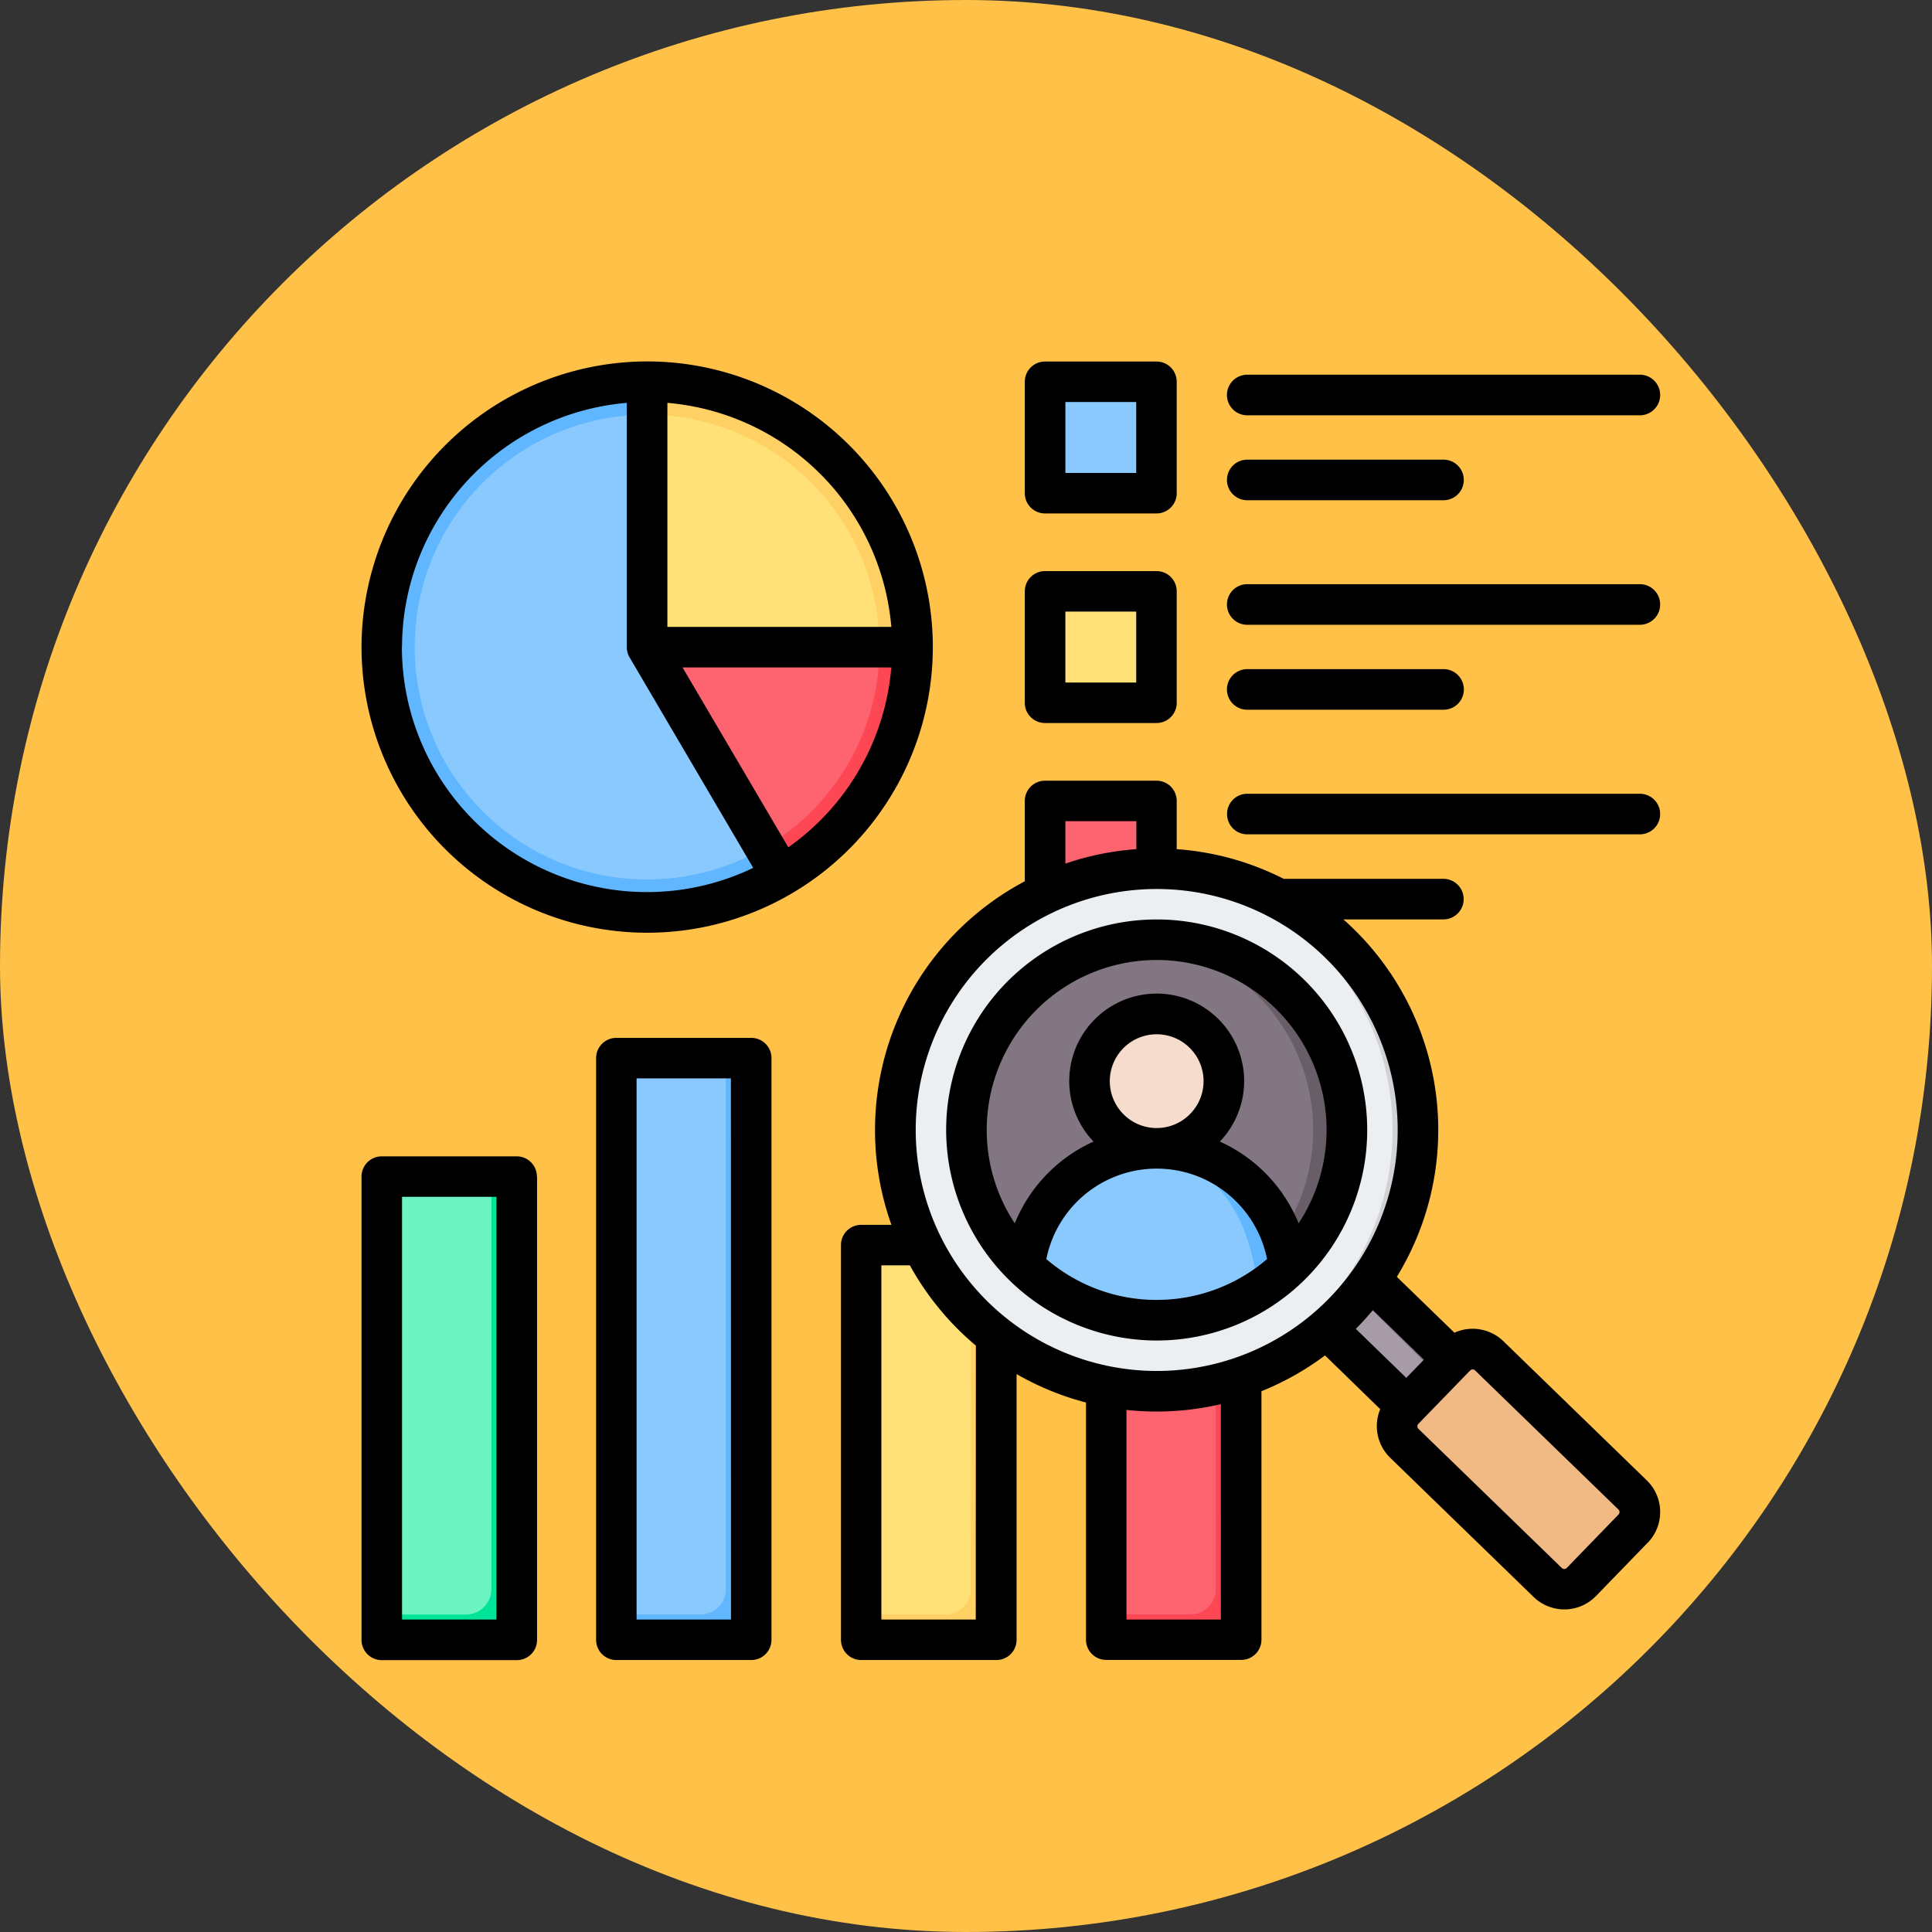<svg xmlns="http://www.w3.org/2000/svg" width="76.563" height="76.563" viewBox="0 0 76.563 76.563">
  <rect x="0" y="0" width="76.563" height="76.563" fill="#333333" stroke="none"/>
  <g id="Grupo_1099541" data-name="Grupo 1099541" transform="translate(-1020.967 -3093)">
    <g id="Grupo_1098742" data-name="Grupo 1098742" transform="translate(1020.967 3093)">
      <rect id="Rectángulo_400898" data-name="Rectángulo 400898" width="76.563" height="76.563" rx="38.281" transform="translate(0 0)" fill="#ffc148"/>
      <rect id="Rectángulo_400907" data-name="Rectángulo 400907" width="76.563" height="76.563" rx="38.281" transform="translate(0 0)" fill="none"/>
    </g>
    <g id="analitica" transform="translate(1067.074 3139.072)">
      <g id="Grupo_1099798" data-name="Grupo 1099798" transform="translate(-35.334 -35.298)">
        <g id="Grupo_1099793" data-name="Grupo 1099793" transform="translate(0 0)">
          <circle id="Elipse_11889" data-name="Elipse 11889" cx="10.515" cy="10.515" r="10.515" transform="translate(0 14.869) rotate(-45)" fill="#60b7ff"/>
          <circle id="Elipse_11890" data-name="Elipse 11890" cx="9.209" cy="9.209" r="9.209" transform="translate(1.847 14.869) rotate(-45)" fill="#8ac9fe"/>
          <path id="Trazado_1033716" data-name="Trazado 1033716" d="M112.608,112.62h10.515a10.511,10.511,0,0,1-5.257,9.108Z" transform="translate(-97.737 -97.751)" fill="#fd4755" fill-rule="evenodd"/>
          <path id="Trazado_1033717" data-name="Trazado 1033717" d="M112.608,112.62h9.209a9.2,9.2,0,0,1-4.6,7.976Z" transform="translate(-97.737 -97.751)" fill="#fe646f" fill-rule="evenodd"/>
          <path id="Trazado_1033718" data-name="Trazado 1033718" d="M123.123,18.525H112.608V8.01A10.515,10.515,0,0,1,123.123,18.525Z" transform="translate(-97.737 -3.657)" fill="#ffd064" fill-rule="evenodd"/>
          <path id="Trazado_1033719" data-name="Trazado 1033719" d="M121.817,30.217h-9.209V21.008A9.209,9.209,0,0,1,121.817,30.217Z" transform="translate(-97.737 -15.348)" fill="#ffe177" fill-rule="evenodd"/>
        </g>
        <g id="Grupo_1099794" data-name="Grupo 1099794" transform="translate(30.366 4.076)">
          <path id="Trazado_1033720" data-name="Trazado 1033720" d="M267.891,5.247H270.6a1.134,1.134,0,0,1,1.132,1.132V9.091a1.134,1.134,0,0,1-1.132,1.132h-2.712a1.134,1.134,0,0,1-1.132-1.132V6.379A1.134,1.134,0,0,1,267.891,5.247Z" transform="translate(-266.759 -5.247)" fill="#8ac9fe" fill-rule="evenodd"/>
          <path id="Trazado_1033721" data-name="Trazado 1033721" d="M267.891,87.873H270.6A1.134,1.134,0,0,1,271.734,89v2.712a1.134,1.134,0,0,1-1.132,1.132h-2.712a1.134,1.134,0,0,1-1.132-1.132V89A1.134,1.134,0,0,1,267.891,87.873Z" transform="translate(-266.759 -79.568)" fill="#ffe177" fill-rule="evenodd"/>
          <path id="Trazado_1033722" data-name="Trazado 1033722" d="M267.891,170.5H270.6a1.134,1.134,0,0,1,1.132,1.132v2.712a1.134,1.134,0,0,1-1.132,1.132h-2.712a1.134,1.134,0,0,1-1.132-1.132V171.63A1.134,1.134,0,0,1,267.891,170.5Z" transform="translate(-266.759 -153.887)" fill="#fe646f" fill-rule="evenodd"/>
        </g>
        <g id="Grupo_1099795" data-name="Grupo 1099795" transform="translate(4.356 31.157)">
          <path id="Trazado_1033723" data-name="Trazado 1033723" d="M198.017,348.361h3.339a1.007,1.007,0,0,1,1.005,1.005V363a1.007,1.007,0,0,1-1.005,1.005h-3.339A1.007,1.007,0,0,1,197.012,363V349.366A1.007,1.007,0,0,1,198.017,348.361Z" transform="translate(-178.013 -340.952)" fill="#ffe177" fill-rule="evenodd"/>
          <path id="Trazado_1033724" data-name="Trazado 1033724" d="M201.356,348.361a1.007,1.007,0,0,1,1.005,1.005V363a1.007,1.007,0,0,1-1.005,1.005h-3.339A1.007,1.007,0,0,1,197.012,363h3.339A1.007,1.007,0,0,0,201.356,362Z" transform="translate(-178.013 -340.952)" fill="#ffd064" fill-rule="evenodd"/>
          <path id="Trazado_1033725" data-name="Trazado 1033725" d="M294.6,348.361h3.339a1.007,1.007,0,0,1,1.005,1.005V363a1.007,1.007,0,0,1-1.005,1.005H294.6A1.007,1.007,0,0,1,293.6,363V349.366A1.007,1.007,0,0,1,294.6,348.361Z" transform="translate(-264.889 -340.952)" fill="#fe646f" fill-rule="evenodd"/>
          <path id="Trazado_1033726" data-name="Trazado 1033726" d="M297.941,348.361a1.007,1.007,0,0,1,1.005,1.005V363a1.007,1.007,0,0,1-1.005,1.005H294.6A1.007,1.007,0,0,1,293.6,363h3.339A1.007,1.007,0,0,0,297.941,362Z" transform="translate(-264.889 -340.952)" fill="#fd4755" fill-rule="evenodd"/>
          <path id="Trazado_1033727" data-name="Trazado 1033727" d="M9.005,321.361h3.339a1.007,1.007,0,0,1,1.005,1.005v16.35a1.007,1.007,0,0,1-1.005,1.005H9.005A1.007,1.007,0,0,1,8,338.716v-16.35A1.007,1.007,0,0,1,9.005,321.361Z" transform="translate(-8 -316.666)" fill="#6cf5c2" fill-rule="evenodd"/>
          <path id="Trazado_1033728" data-name="Trazado 1033728" d="M12.344,321.361a1.007,1.007,0,0,1,1.005,1.005v16.35a1.007,1.007,0,0,1-1.005,1.005H9.005A1.007,1.007,0,0,1,8,338.716h3.339a1.007,1.007,0,0,0,1.005-1.005Z" transform="translate(-8 -316.666)" fill="#00e499" fill-rule="evenodd"/>
          <path id="Trazado_1033729" data-name="Trazado 1033729" d="M101.431,274.658h3.339a1.007,1.007,0,0,1,1.005,1.005v21.044a1.007,1.007,0,0,1-1.005,1.005h-3.339a1.007,1.007,0,0,1-1.005-1.005V275.663A1.007,1.007,0,0,1,101.431,274.658Z" transform="translate(-91.135 -274.658)" fill="#8ac9fe" fill-rule="evenodd"/>
          <path id="Trazado_1033730" data-name="Trazado 1033730" d="M104.77,274.658a1.007,1.007,0,0,1,1.005,1.005v21.044a1.007,1.007,0,0,1-1.005,1.005h-3.339a1.007,1.007,0,0,1-1.005-1.005h3.339a1.007,1.007,0,0,0,1.005-1.005Z" transform="translate(-91.135 -274.658)" fill="#60b7ff" fill-rule="evenodd"/>
        </g>
        <g id="Grupo_1099796" data-name="Grupo 1099796" transform="translate(20.419 19.366)">
          <path id="Trazado_1033731" data-name="Trazado 1033731" d="M374.978,354.862a10.414,10.414,0,0,1-1.757,1.934L378,361.48l1.819-1.875Z" transform="translate(-352.572 -335.009)" fill="#a79ba7" fill-rule="evenodd"/>
          <path id="Trazado_1033732" data-name="Trazado 1033732" d="M386.369,354.541a1.2,1.2,0,0,1-.52.7l4.746,4.715.581-.637Z" transform="translate(-363.931 -334.721)" fill="#837683" fill-rule="evenodd"/>
          <path id="Trazado_1033733" data-name="Trazado 1033733" d="M415.607,398.6l2.053-2.116a.944.944,0,0,0-.02-1.331l-5.686-5.517a.944.944,0,0,0-1.331.02l-2.053,2.116a.944.944,0,0,0,.02,1.331l5.686,5.517A.944.944,0,0,0,415.607,398.6Z" transform="translate(-384.13 -366.048)" fill="#f1ba84" fill-rule="evenodd"/>
          <path id="Trazado_1033734" data-name="Trazado 1033734" d="M434.132,389.633l5.686,5.517a.944.944,0,0,1,.02,1.331l-2.053,2.116a.934.934,0,0,1-.255.186.945.945,0,0,0,1.1-.186l2.053-2.116a.944.944,0,0,0-.02-1.331l-5.686-5.517a.945.945,0,0,0-1.076-.166A.938.938,0,0,1,434.132,389.633Z" transform="translate(-407.149 -366.047)" fill="#e3a76f" fill-rule="evenodd"/>
          <circle id="Elipse_11891" data-name="Elipse 11891" cx="10.354" cy="10.354" r="10.354" transform="translate(0 14.64) rotate(-45)" fill="#eceff1"/>
          <path id="Trazado_1033735" data-name="Trazado 1033735" d="M309.017,200a10.354,10.354,0,1,1,0,20.708q-.253,0-.5-.012a10.354,10.354,0,0,0,0-20.683Q308.764,200,309.017,200Z" transform="translate(-294.37 -195.718)" fill="#d1d1d6" fill-rule="evenodd"/>
        </g>
        <g id="Grupo_1099797" data-name="Grupo 1099797" transform="translate(27.527 26.467)">
          <circle id="Elipse_11892" data-name="Elipse 11892" cx="7.539" cy="7.539" r="7.539" transform="translate(0 0)" fill="#837683"/>
          <path id="Trazado_1033736" data-name="Trazado 1033736" d="M313.714,235.544a7.54,7.54,0,0,1-6.869,7.509q.331.029.67.029a7.607,7.607,0,0,0,1.079-.077l.136-.021a7.54,7.54,0,0,0-1.215-14.98q-.339,0-.67.029A7.54,7.54,0,0,1,313.714,235.544Z" transform="translate(-299.976 -228.005)" fill="#685e68" fill-rule="evenodd"/>
          <path id="Trazado_1033737" data-name="Trazado 1033737" d="M266.671,310.239a5.267,5.267,0,0,0-5.235,4.7,7.514,7.514,0,0,0,5.235,2.114,7.614,7.614,0,0,0,1.079-.077,7.516,7.516,0,0,0,4.155-2.037A5.265,5.265,0,0,0,266.671,310.239Z" transform="translate(-259.132 -301.973)" fill="#8ac9fe" fill-rule="evenodd"/>
          <path id="Trazado_1033738" data-name="Trazado 1033738" d="M306.847,310.281c3.134.4,4.4,2.77,4.687,5.611a7.561,7.561,0,0,0,1.217-.955,5.265,5.265,0,0,0-5.234-4.7A5.323,5.323,0,0,0,306.847,310.281Z" transform="translate(-299.978 -301.973)" fill="#60b7ff" fill-rule="evenodd"/>
          <circle id="Elipse_11893" data-name="Elipse 11893" cx="2.662" cy="2.662" r="2.662" transform="translate(4.877 2.544)" fill="#f6dccd"/>
          <path id="Trazado_1033739" data-name="Trazado 1033739" d="M312.508,255.98a2.662,2.662,0,0,1-2.327,2.641,2.662,2.662,0,1,0,0-5.282A2.662,2.662,0,0,1,312.508,255.98Z" transform="translate(-302.977 -250.774)" fill="#f1cbbc" fill-rule="evenodd"/>
        </g>
      </g>
      <path id="Trazado_1033740" data-name="Trazado 1033740" d="M24.776,30.466a6.694,6.694,0,0,0,1.112,3.7,6.052,6.052,0,0,1,3.121-3.241,3.466,3.466,0,1,1,5.005,0,6.057,6.057,0,0,1,3.121,3.241,6.734,6.734,0,1,0-12.359-3.7Zm6.735-.077a1.858,1.858,0,1,1,1.858-1.858A1.86,1.86,0,0,1,31.511,30.389Zm0,6.812a6.7,6.7,0,0,1-4.373-1.62,4.461,4.461,0,0,1,8.748,0A6.706,6.706,0,0,1,31.511,37.2Zm-8.343-6.735a8.343,8.343,0,1,1,8.343,8.343A8.353,8.353,0,0,1,23.168,30.466Zm-8.53-2.046H10.9V49.866h3.742Zm1.608-.8V50.671a.8.8,0,0,1-.8.8h-5.35a.8.8,0,0,1-.8-.8V27.616a.8.8,0,0,1,.8-.8h5.35a.8.8,0,0,1,.8.8Zm33.568,17.89-5.686-5.517a.132.132,0,0,0-.094-.037h0a.135.135,0,0,0-.1.04l-2.053,2.116a.141.141,0,0,0,0,.194l5.685,5.518a.142.142,0,0,0,.194,0L49.818,45.7A.141.141,0,0,0,49.814,45.506ZM34.055,41.331a11.184,11.184,0,0,1-3.741.228v8.307h3.741Zm-9.709-2.319a11.238,11.238,0,0,1-2.616-3.183H20.6V49.867h3.741Zm-2.384-8.546a9.55,9.55,0,1,1,9.549,9.55A9.56,9.56,0,0,1,21.962,30.466ZM27.893,19.91a11.081,11.081,0,0,1,2.812-.573V18.228H27.893ZM40.079,37.605c-.214.257-.441.505-.677.742l2,1.942.7-.72ZM50.971,46.82l-2.052,2.116a1.748,1.748,0,0,1-2.469.037l-5.685-5.517a1.749,1.749,0,0,1-.395-1.927L38.182,39.4a11.152,11.152,0,0,1-2.519,1.418v9.848a.8.8,0,0,1-.8.8H29.51a.8.8,0,0,1-.8-.8v-9.4a11.072,11.072,0,0,1-2.751-1.127V50.671a.8.8,0,0,1-.8.8H19.8a.8.8,0,0,1-.8-.8V35.025a.8.8,0,0,1,.8-.8H21A11.157,11.157,0,0,1,26.285,20.61V17.424a.8.8,0,0,1,.8-.8h4.42a.8.8,0,0,1,.8.8v1.913a11.072,11.072,0,0,1,4.239,1.176h6.329a.8.8,0,1,1,0,1.608H38.91a11.139,11.139,0,0,1,2.118,14.164L43.31,38.5a1.751,1.751,0,0,1,1.939.335l5.686,5.518a1.747,1.747,0,0,1,.037,2.468ZM5.347,33.115H1.606V49.866H5.347Zm1.609-.8v18.36a.8.8,0,0,1-.8.8H.8a.8.8,0,0,1-.8-.8V32.311a.8.8,0,0,1,.8-.8h5.35a.8.8,0,0,1,.8.8ZM27.893,12.734H30.7V9.923H27.893Zm-1.608.8V9.118a.8.8,0,0,1,.8-.8h4.42a.8.8,0,0,1,.8.8v4.42a.8.8,0,0,1-.8.8h-4.42A.8.8,0,0,1,26.285,13.538Zm8.817.278h7.778a.8.8,0,0,0,0-1.609H35.1a.8.8,0,0,0,0,1.609Zm0-3.367H50.659a.8.8,0,0,0,0-1.609H35.1a.8.8,0,0,0,0,1.609ZM27.893,4.428H30.7V1.618H27.893Zm-1.608.8V.813a.8.8,0,0,1,.8-.8h4.42a.8.8,0,0,1,.8.8V5.233a.8.8,0,0,1-.8.8h-4.42A.8.8,0,0,1,26.285,5.233ZM35.1,5.51h7.778a.8.8,0,1,0,0-1.608H35.1a.8.8,0,0,0,0,1.608Zm0-3.366H50.659a.8.8,0,1,0,0-1.609H35.1a.8.8,0,0,0,0,1.609Zm-33.5,9.184a9.711,9.711,0,0,0,13.922,8.75l-4.9-8.342a.811.811,0,0,1-.11-.408V1.651a9.725,9.725,0,0,0-8.907,9.678ZM12.121,1.651a9.729,9.729,0,0,1,8.874,8.878l-8.874,0Zm8.873,10.486-8.272,0,4.191,7.128a9.713,9.713,0,0,0,4.081-7.124ZM0,11.328A11.32,11.32,0,1,0,11.317.009,11.333,11.333,0,0,0,0,11.328Zm34.3,6.622a.8.8,0,0,0,.8.8H50.659a.8.8,0,1,0,0-1.608H35.1A.8.8,0,0,0,34.3,17.951Z" transform="translate(-31.78 -31.758)" fill-rule="evenodd"/>
    </g>
  </g>
</svg>
